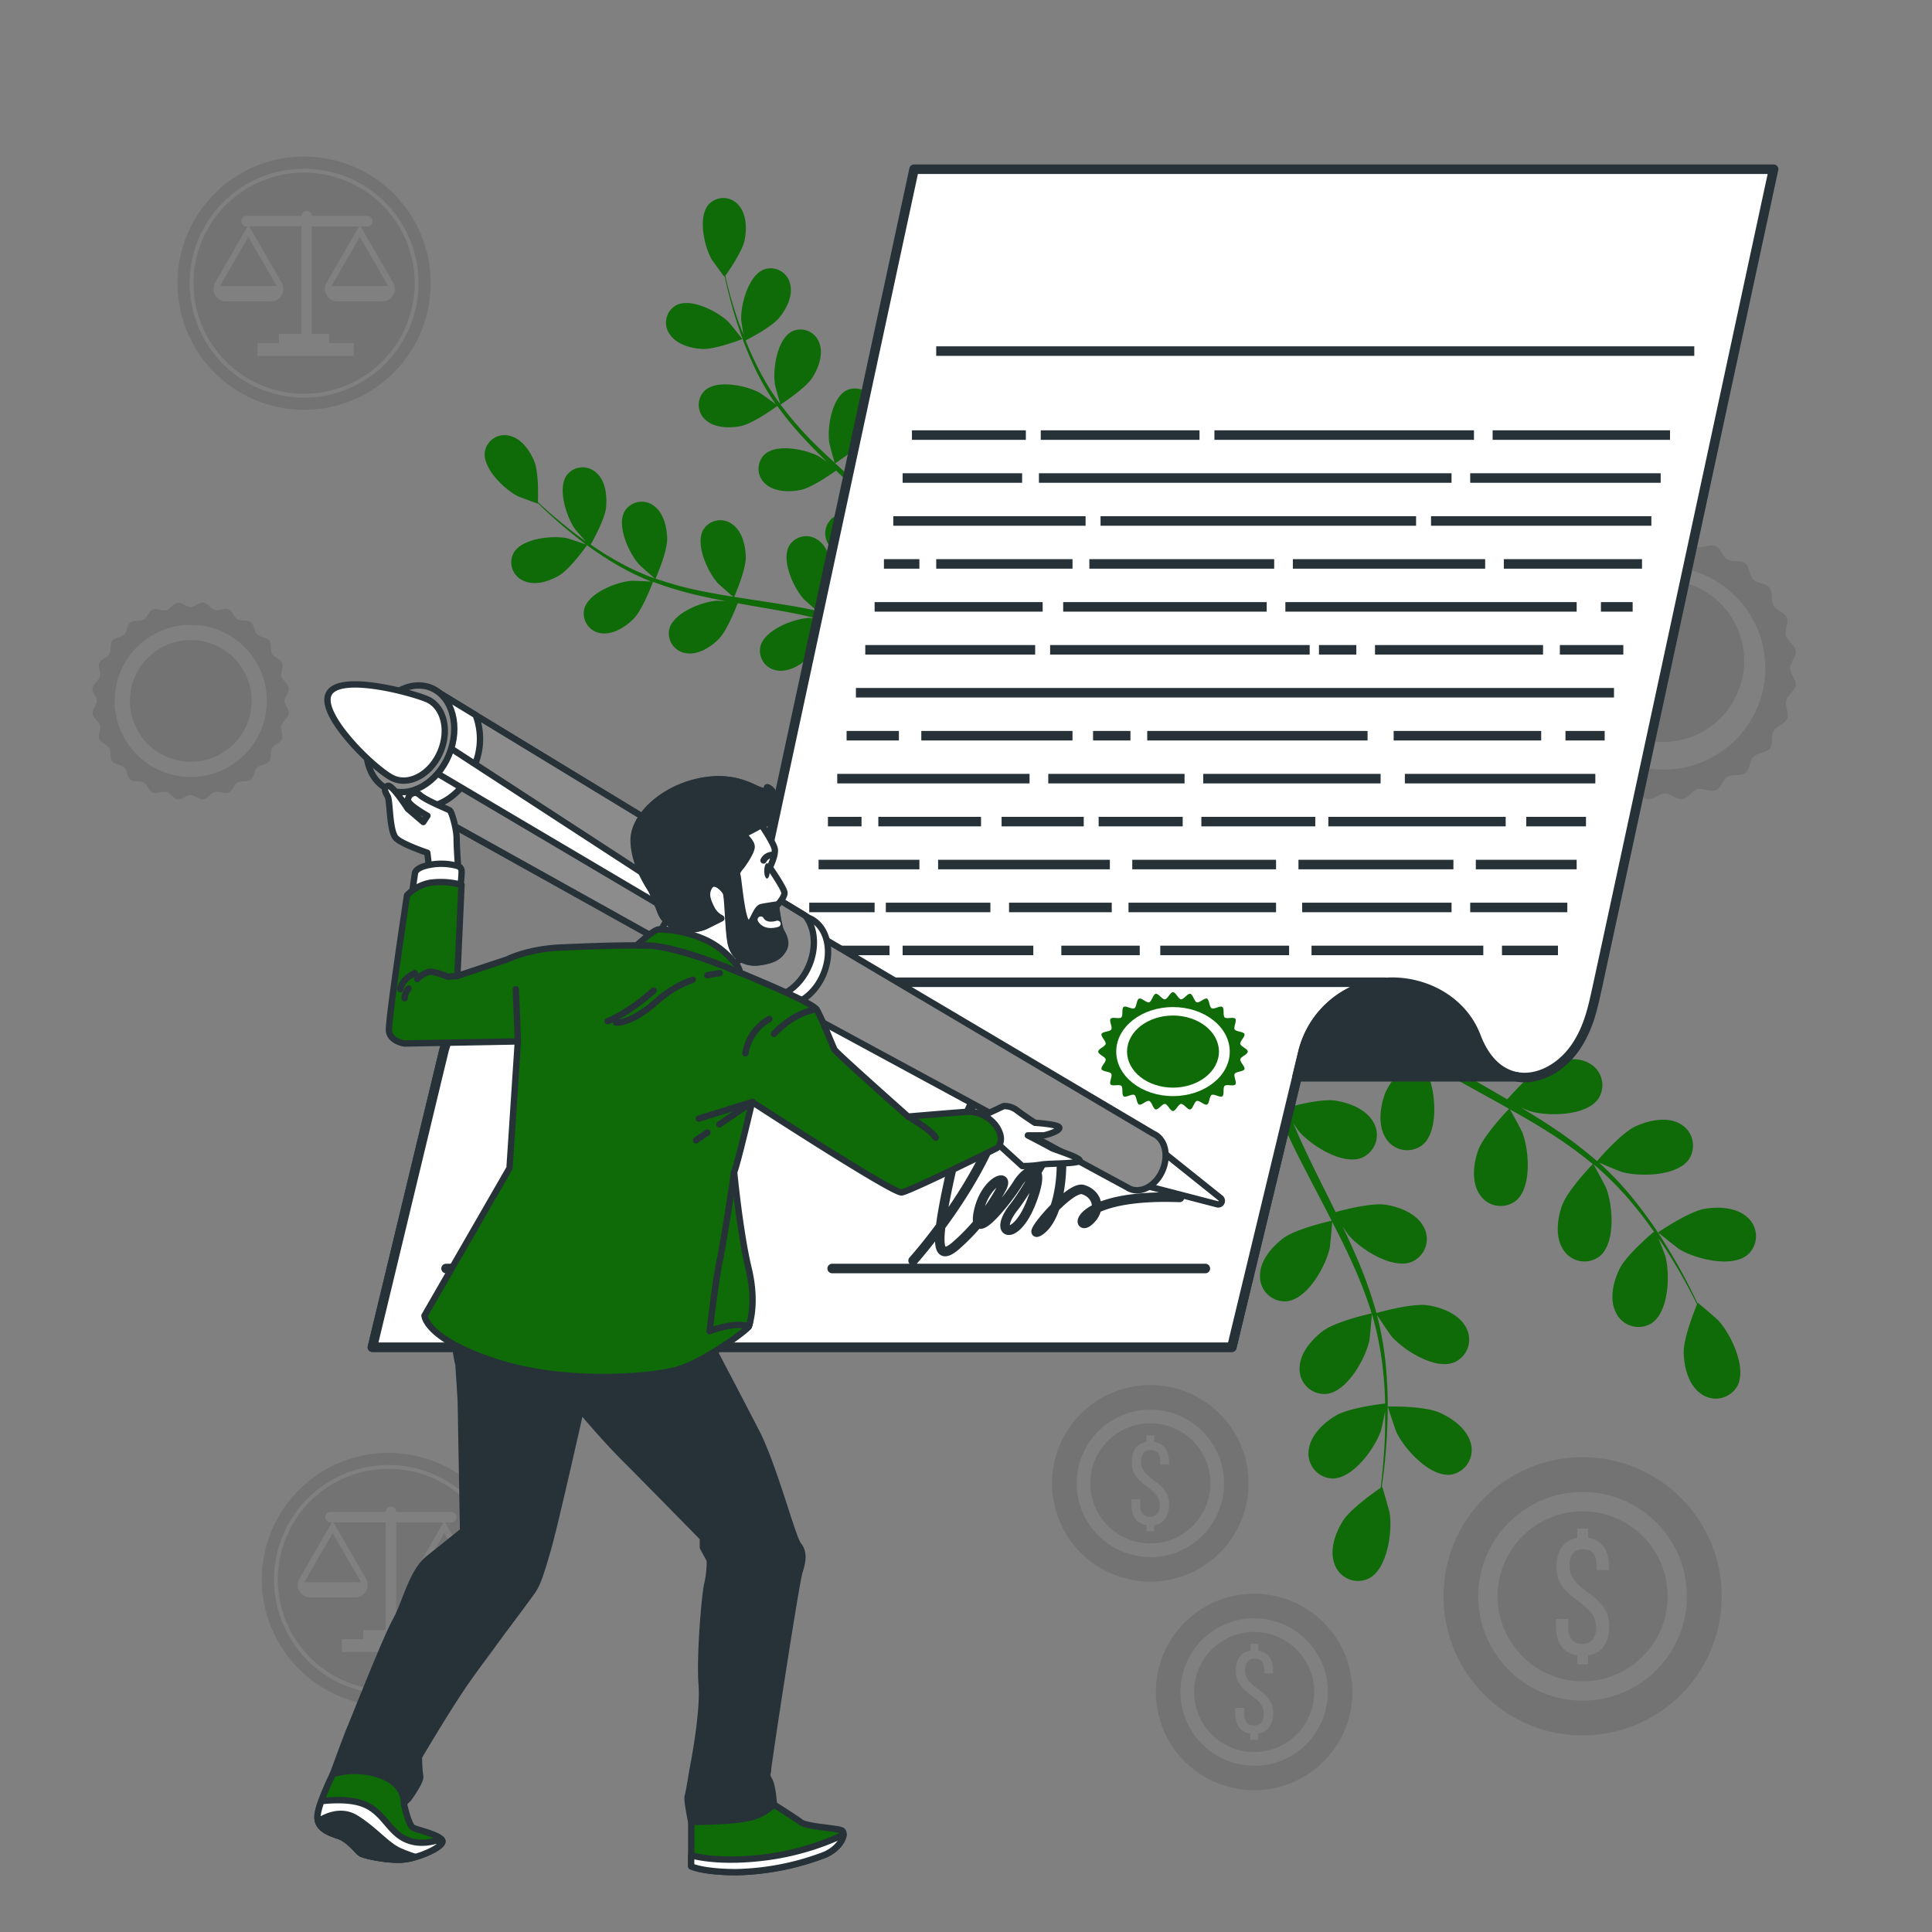 <svg width="152" height="152" fill="none" xmlns="http://www.w3.org/2000/svg"><rect width="100%" height="100%" fill="#808080" stroke="none"/><path d="M134.116 95.103c-1.277.216-3.67 1.86-3.673 1.86-.003 0 1.563 1.25 1.672 1.317 1.262.766 4.153 1.504 5.402.42a1.961 1.961 0 0 0 .459-2.259 1.957 1.957 0 0 0-.486-.654c-.851-.8-2.286-.87-3.374-.684Z" fill="#0F6A08"/><path d="M128.674 88.615c-1.128.523-2.885 2.569-3.025 2.736a34.782 34.782 0 0 0-3.693-2.778c-.751-.496-1.52-.97-2.299-1.438.387.16.733.304.785.304 1.419.404 4.402.355 5.323-1.019a1.964 1.964 0 0 0-.155-2.3 1.954 1.954 0 0 0-.642-.503c-1.03-.547-2.432-.234-3.435.231-1.003.466-2.547 2.186-2.949 2.645-.304-.176-.608-.355-.912-.529-1.444-.842-2.891-1.672-4.283-2.532a38.072 38.072 0 0 1-1.438-.93c.344.14.635.258.681.27 1.42.408 4.402.356 5.32-1.018a1.95 1.95 0 0 0 .227-1.58 1.96 1.96 0 0 0-1.023-1.223c-1.031-.547-2.432-.234-3.433.231-1 .465-2.398 2.019-2.875 2.563-.478-.338-.955-.672-1.399-1.022-.304-.243-.608-.456-.891-.72l-.86-.751c-.529-.499-1.076-1.01-1.581-1.52-.352-.344-.681-.678-1.015-1.016.486.305 1.447.888 1.535.928 1.341.608 4.296 1.018 5.414-.2a1.948 1.948 0 0 0 .463-1.528 1.959 1.959 0 0 0-.827-1.364c-.934-.7-2.369-.608-3.43-.304-1.164.337-3.14 2.016-3.383 2.228a96.026 96.026 0 0 1-1.572-1.632 99.924 99.924 0 0 1-2.809-3.125l-.912.608c.83.912 1.839 2.012 3.013 3.207a82.995 82.995 0 0 0 1.787 1.775c-.48.682-.918 1.392-1.31 2.128-1.216-.304-3.614-.015-3.921.025-.152-.77-.304-1.52-.41-2.229a135.415 135.415 0 0 1-.609-3.967l-.982.641c.165 1.043.365 2.217.608 3.503a98.4 98.4 0 0 0 .511 2.465c-.304.116-2.709 1.076-3.554 1.952-.766.79-1.52 2.015-1.343 3.167a1.955 1.955 0 0 0 2.383 1.672c1.599-.416 2.626-3.216 2.712-4.69 0-.088-.049-1.037-.092-1.636.08.347.152.687.238 1.043.164.708.35 1.41.544 2.164.106.362.215.727.325 1.095.11.368.255.745.38 1.121.304.867.669 1.727 1.049 2.588-.608.145-2.81.693-3.694 1.362-.884.668-1.824 1.763-1.809 2.93a1.954 1.954 0 0 0 2.104 2.013c1.645-.17 3.086-2.782 3.393-4.226.018-.091.121-1.152.164-1.736.234.517.462 1.03.714 1.544.73 1.484 1.52 2.964 2.283 4.442.24.453.471.912.703 1.362-.219.048-2.84.641-3.828 1.392-.878.669-1.824 1.763-1.809 2.931a1.95 1.95 0 0 0 2.104 2.012c1.645-.17 3.083-2.781 3.39-4.225a47.7 47.7 0 0 0 .185-2.028c.514 1 1.015 2 1.471 3.006a34.63 34.63 0 0 1 1.639 4.196c-.103.024-2.839.632-3.852 1.398-.878.669-1.824 1.763-1.824 2.931a1.953 1.953 0 0 0 2.104 2.012c1.645-.17 3.086-2.782 3.393-4.226.021-.112.179-1.757.185-2.058.024.082.061.168.085.25.403 1.441.678 2.915.821 4.405.088.823.125 1.614.146 2.383-.523.061-2.9.365-3.888.955-.988.589-1.994 1.553-2.128 2.714a1.953 1.953 0 0 0 .439 1.531c.176.211.394.382.641.502.246.121.515.189.789.199 1.654 0 3.375-2.432 3.837-3.828.024-.076.194-.881.304-1.468v1.04c0 1.249-.091 2.395-.176 3.407-.052.575-.11 1.095-.171 1.581-.48.329-2.398 1.669-2.991 2.63-.593.961-1.058 2.295-.632 3.383a1.96 1.96 0 0 0 1.093 1.162 1.96 1.96 0 0 0 1.594-.04c1.474-.754 1.876-3.709 1.639-5.168-.022-.128-.566-2.061-.59-2.043l-.031.019a44.708 44.708 0 0 0 .447-4.934 34.79 34.79 0 0 0-.076-4.059 25.608 25.608 0 0 0-.729-4.478v-.051a62.28 62.28 0 0 0 1.085 1.611c.961 1.122 3.478 2.736 5.004 2.085.25-.113.474-.277.656-.483a1.944 1.944 0 0 0 .481-1.52 1.947 1.947 0 0 0-.259-.772c-.556-1.025-1.9-1.539-2.991-1.703-1.216-.185-3.824.554-4.031.608a34.747 34.747 0 0 0-1.547-4.353 62.416 62.416 0 0 0-1.125-2.468c.234.346.447.656.48.696.961 1.121 3.478 2.736 5.001 2.085a1.96 1.96 0 0 0 1.14-2.002 1.95 1.95 0 0 0-.259-.773c-.556-1.028-1.9-1.539-2.991-1.706-1.091-.167-3.344.42-3.915.58-.155-.303-.304-.625-.459-.936-.745-1.498-1.493-2.988-2.18-4.474-.243-.523-.462-1.046-.684-1.572l.416.608c.961 1.122 3.478 2.736 5.004 2.088a1.958 1.958 0 0 0 .879-2.778c-.557-1.025-1.9-1.538-2.992-1.703-1.091-.164-3.113.362-3.812.554-.21-.544-.422-1.089-.608-1.624-.115-.367-.252-.714-.346-1.091-.095-.377-.201-.739-.304-1.103-.168-.709-.34-1.435-.487-2.128a76.98 76.98 0 0 1-.285-1.408c.234.526.717 1.541.766 1.62a7.62 7.62 0 0 0 2.878 2.536c.075.123.162.24.259.346a1.956 1.956 0 0 0 2.912.08c1.104-1.232.417-4.132-.328-5.409a36.226 36.226 0 0 0-.976-1.313c.258.246.505.49.772.738.529.502 1.07.985 1.648 1.52l.875.733c.289.252.624.48.937.724.738.55 1.52 1.073 2.304 1.58-.438.463-1.964 2.129-2.332 3.174-.367 1.046-.538 2.469.107 3.442a1.953 1.953 0 0 0 1.317.897 1.96 1.96 0 0 0 1.549-.378c1.28-1.052 1.04-4.025.496-5.396-.033-.088-.532-1.027-.818-1.54.478.303.955.607 1.447.893 1.426.839 2.894 1.638 4.357 2.447.446.246.89.499 1.334.748-.155.161-2.012 2.104-2.432 3.274-.365 1.04-.541 2.469.107 3.441a1.95 1.95 0 0 0 1.316.898 1.958 1.958 0 0 0 1.547-.378c1.28-1.052 1.04-4.025.499-5.396a45.952 45.952 0 0 0-.964-1.793c.979.55 1.949 1.106 2.885 1.696a34.8 34.8 0 0 1 3.633 2.605c-.073.076-2.022 2.092-2.432 3.292-.365 1.04-.541 2.469.106 3.442a1.967 1.967 0 0 0 1.318.897 1.958 1.958 0 0 0 1.549-.38c1.277-1.05 1.037-4.022.496-5.397a50.733 50.733 0 0 0-.979-1.824l.206.162c1.131.98 2.172 2.06 3.11 3.225.526.639.994 1.277 1.435 1.906-.401.338-2.216 1.906-2.715 2.943-.498 1.037-.808 2.395-.27 3.432a1.96 1.96 0 0 0 2.022 1.103c.273-.036.535-.129.769-.273 1.386-.912 1.474-3.882 1.085-5.308a37.457 37.457 0 0 0-.55-1.395c.194.289.401.58.583.86a44.645 44.645 0 0 1 2.463 4.353c-.222.538-1.083 2.715-1.046 3.846.036 1.131.386 2.496 1.338 3.171a1.952 1.952 0 0 0 2.304.045c.225-.157.415-.36.556-.596.815-1.437-.48-4.125-1.483-5.21-.085-.094-1.608-1.408-1.618-1.38l-.015.033c-.2-.425-.422-.878-.672-1.371a42.573 42.573 0 0 0-1.675-2.985 34.36 34.36 0 0 0-2.301-3.344 25.485 25.485 0 0 0-3.076-3.344l-.043-.034c.441.201 1.693.718 1.794.745 1.419.408 4.402.356 5.323-1.018a1.964 1.964 0 0 0-.155-2.3 1.954 1.954 0 0 0-.642-.503c-1.021-.538-2.426-.216-3.426.24Z" fill="#0F6A08"/><path d="M109.197 110.656c-.031 0 .608 1.903.669 2.018.629 1.335 2.632 3.545 4.271 3.344a1.95 1.95 0 0 0 1.623-1.622c.044-.27.03-.546-.039-.81-.268-1.137-1.426-1.988-2.432-2.432-1.189-.562-4.092-.498-4.092-.498ZM43.958 45.296c.912-.517 2.247-2.432 2.247-2.432s-1.52-.508-1.623-.526c-1.162-.225-3.542.021-4.184 1.183a1.573 1.573 0 0 0 .83 2.185c.864.386 1.964.037 2.73-.41Z" fill="#0F6A08"/><path d="M49.856 48.673c.702-.708 1.456-2.736 1.52-2.897 1.159.433 2.345.789 3.55 1.064.703.164 1.417.304 2.129.444-.335 0-.636-.025-.678-.022-1.183.092-3.411.958-3.724 2.247a1.574 1.574 0 0 0 1.38 1.888c.927.128 1.897-.499 2.52-1.128.623-.63 1.31-2.353 1.484-2.809l.824.149c1.322.228 2.641.453 3.93.711.453.091.897.198 1.34.304-.303 0-.55-.018-.589 0-1.18.088-3.41.955-3.72 2.247a1.571 1.571 0 0 0 1.376 1.888c.93.124 1.897-.502 2.523-1.128.627-.626 1.244-2.189 1.45-2.736.453.121.912.24 1.338.38.304.1.58.176.87.304l.857.328c.535.228 1.091.46 1.608.696.362.161.702.304 1.046.48a41.098 41.098 0 0 0-1.41-.27c-1.183-.091-3.518.429-4.023 1.657a1.567 1.567 0 0 0 1.08 2.073c.911.268 1.948-.203 2.662-.73.782-.58 1.803-2.392 1.928-2.62a77.05 77.05 0 0 1 1.635.794 90.724 90.724 0 0 1 2.983 1.568l.52-.699a80.166 80.166 0 0 0-4.998-2.417c.17-.646.303-1.302.395-1.964.994-.11 2.736-.994 2.946-1.11.325.536.638 1.062.912 1.563a72.218 72.218 0 0 1 1.55 2.822l.56-.758a78.34 78.34 0 0 0-2.505-4.176c.191-.17 1.738-1.566 2.127-2.457.356-.812.587-1.942.131-2.76a1.569 1.569 0 0 0-2.258-.608c-1.089.76-1.086 3.152-.736 4.286.018.067.322.766.52 1.216-.155-.24-.304-.474-.469-.717-.303-.49-.653-.967-1.009-1.48l-.55-.733c-.176-.25-.398-.49-.608-.739a29.65 29.65 0 0 0-1.52-1.657c.426-.28 1.924-1.3 2.402-2.052.477-.75.875-1.824.547-2.705a1.573 1.573 0 0 0-2.143-.934c-1.19.587-1.548 2.952-1.378 4.126 0 .073.228.912.36 1.352-.32-.322-.636-.647-.968-.963-.96-.912-1.96-1.824-2.954-2.709l-.912-.83c.152-.097 1.957-1.274 2.495-2.113.475-.744.873-1.824.548-2.708a1.572 1.572 0 0 0-2.128-.93c-1.192.586-1.55 2.951-1.377 4.125 0 .088.328 1.277.422 1.575a46.839 46.839 0 0 1-1.943-1.855 27.759 27.759 0 0 1-2.316-2.718c.07-.045 1.96-1.264 2.511-2.128.474-.744.873-1.824.547-2.705a1.57 1.57 0 0 0-2.128-.934c-1.191.587-1.547 2.952-1.377 4.126 0 .09.353 1.37.432 1.599-.043-.055-.091-.107-.134-.164a20.176 20.176 0 0 1-1.824-3.089 22.252 22.252 0 0 1-.772-1.751c.374-.192 2.08-1.082 2.66-1.803.58-.72 1.07-1.72.842-2.63a1.57 1.57 0 0 0-2.028-1.16c-1.25.45-1.863 2.763-1.824 3.951 0 .064.098.715.174 1.189-.1-.262-.207-.526-.304-.778a30.595 30.595 0 0 1-.815-2.615 26.841 26.841 0 0 1-.304-1.237c.27-.38 1.343-1.921 1.52-2.812.176-.89.155-2.021-.465-2.736a1.572 1.572 0 0 0-2.335-.097c-.912.976-.38 3.31.2 4.344.052.088 1 1.392 1.013 1.374l.018-.024c.08.37.167.763.274 1.194.2.794.438 1.685.76 2.64.335 1.034.73 2.05 1.182 3.04a20.698 20.698 0 0 0 1.794 3.17l.027.033a35.142 35.142 0 0 0-1.264-.912c-1.037-.574-3.375-1.082-4.344-.18a1.571 1.571 0 0 0 .106 2.336c.705.608 1.86.629 2.736.45.976-.201 2.736-1.478 2.864-1.581a27.58 27.58 0 0 0 2.377 2.848c.492.526 1.01 1.037 1.52 1.545-.274-.195-.52-.368-.556-.39-1.037-.577-3.375-1.085-4.345-.179a1.571 1.571 0 0 0 .107 2.335c.705.608 1.86.63 2.736.45.875-.18 2.39-1.24 2.788-1.52l.608.577c.975.912 1.951 1.824 2.881 2.764.332.325.642.66.955.99a14.68 14.68 0 0 0-.483-.337c-1.034-.577-3.375-1.082-4.345-.18a1.57 1.57 0 0 0 .11 2.336c.702.608 1.857.629 2.736.45.878-.18 2.243-1.137 2.715-1.475.304.35.608.7.912 1.055.188.243.389.468.565.727l.532.744c.322.487.657.985.958 1.469.212.334.41.656.608.979-.323-.329-.97-.958-1.028-1.007a6.134 6.134 0 0 0-2.873-1.106 1.73 1.73 0 0 0-.304-.192 1.572 1.572 0 0 0-2.213.751c-.49 1.234.836 3.226 1.751 3.98.055.045.693.462 1.1.717-.26-.112-.516-.228-.787-.34-.535-.232-1.079-.444-1.66-.675l-.863-.304c-.286-.11-.608-.189-.912-.286a32.872 32.872 0 0 0-2.173-.547c.2-.471.884-2.15.869-3.04-.015-.891-.28-2.01-1.037-2.56a1.573 1.573 0 0 0-2.3.404c-.67 1.146.337 3.317 1.127 4.199.049.057.687.626 1.043.933-.444-.094-.885-.192-1.338-.27-1.304-.235-2.633-.43-3.952-.633l-1.216-.192c.073-.164.93-2.143.912-3.137-.015-.884-.28-2.01-1.037-2.56a1.572 1.572 0 0 0-2.3.405c-.67 1.146.337 3.316 1.124 4.201.06.064.979.885 1.216 1.082a71.486 71.486 0 0 1-2.645-.477 27.848 27.848 0 0 1-3.456-.952c.033-.076.939-2.128.912-3.155-.016-.885-.28-2.01-1.037-2.56a1.572 1.572 0 0 0-2.301.405c-.67 1.146.337 3.316 1.128 4.2.06.068 1.051.95 1.24 1.095-.064-.021-.134-.04-.2-.064a20.22 20.22 0 0 1-3.238-1.562c-.572-.331-1.1-.684-1.609-1.034.207-.367 1.14-2.052 1.216-2.97.076-.918-.057-2.028-.747-2.66a1.576 1.576 0 0 0-2.335.15c-.79 1.066-.027 3.343.66 4.298.036.055.477.544.802.912-.228-.161-.465-.326-.678-.487a42.821 42.821 0 0 1-2.128-1.73 38.796 38.796 0 0 1-.942-.86c.018-.465.06-2.344-.28-3.186-.34-.842-.985-1.772-1.89-2.012a1.571 1.571 0 0 0-2.001 1.216c-.213 1.31 1.52 2.973 2.566 3.511.09.046 1.599.608 1.602.587v-.028a36.371 36.371 0 0 0 2.98 2.627 27.425 27.425 0 0 0 2.659 1.876c1.03.646 2.116 1.2 3.244 1.653l.04.016c-.387-.03-1.475-.07-1.557-.064-1.183.091-3.414.957-3.724 2.246a1.571 1.571 0 0 0 1.377 1.888c.93.1 1.912-.526 2.52-1.155Z" fill="#0F6A08"/><path d="M58.398 26.678c.022 0-.99-1.261-1.064-1.331-.845-.83-2.967-1.94-4.134-1.332a1.568 1.568 0 0 0-.51 2.28c.513.782 1.623 1.101 2.507 1.156 1.043.076 3.198-.77 3.201-.773Z" fill="#0F6A08"/><g opacity=".1" fill="#000"><path d="M22.724 56.159c.043-.326-.334-.681-.334-1.016 0-.334.377-.693.334-1.015-.043-.322-.499-.58-.584-.912-.085-.331.186-.763.058-1.067-.128-.304-.63-.429-.796-.712-.168-.282-.019-.784-.22-1.045-.2-.262-.72-.25-.954-.484-.234-.234-.219-.75-.483-.954-.265-.204-.757-.055-1.046-.22-.289-.163-.404-.668-.711-.796-.307-.127-.745.143-1.067.058-.323-.085-.566-.54-.897-.584-.332-.042-.678.335-1.016.335-.337 0-.69-.362-1.024-.322-.334.04-.578.498-.894.583-.316.085-.766-.185-1.07-.057-.304.127-.425.629-.711.796-.286.167-.784.018-1.046.219-.261.2-.25.72-.483.954-.234.235-.751.22-.952.484-.2.264-.055.757-.222 1.046-.167.288-.669.404-.796.711-.128.307.146.745.058 1.067-.089.322-.539.566-.584.912-.046.347.334.681.334 1.015 0 .335-.374.69-.334 1.016.04.325.498.577.584.912.085.334-.183.763-.058 1.067.124.304.632.425.796.711.164.286.018.785.222 1.046.204.261.718.25.952.483.234.234.222.751.483.955.261.203.76.055 1.046.219.286.164.407.669.714.796.307.128.745-.143 1.067-.058.322.086.563.538.894.584.331.046.68-.334 1.015-.334.335 0 .694.377 1.016.334.322-.042.58-.498.896-.584.317-.085.763.183 1.067.058.304-.124.43-.632.712-.796.283-.164.784-.019 1.046-.222.261-.204.249-.718.483-.952.234-.234.754-.222.955-.483.2-.261.054-.757.221-1.046.168-.289.67-.404.794-.711.125-.307-.143-.748-.058-1.067.085-.32.55-.593.593-.924Zm-7.716 4.97a5.985 5.985 0 1 1 0-11.97 5.985 5.985 0 0 1 0 11.97Z"/><path d="M18.395 58.53a4.788 4.788 0 1 0-6.772-6.772 4.788 4.788 0 0 0 6.772 6.771Z"/></g><g opacity=".1" fill="#000"><path d="M141.284 53.914c.055-.431-.447-.912-.447-1.356 0-.444.502-.912.447-1.355-.055-.444-.666-.773-.778-1.195-.113-.423.246-1.022.076-1.426-.17-.404-.842-.572-1.061-.952-.219-.38-.028-1.045-.304-1.395-.277-.35-.961-.331-1.274-.644-.313-.313-.304-1.004-.644-1.274-.341-.27-1.013-.073-1.396-.304-.383-.231-.541-.89-.951-1.061-.411-.17-.994.192-1.426.076-.432-.116-.751-.72-1.195-.778-.444-.058-.912.447-1.356.447-.443 0-.912-.502-1.355-.447-.444.054-.773.666-1.195.778-.423.112-1.019-.243-1.426-.076-.407.167-.568.842-.951 1.064-.384.222-1.046.024-1.396.304-.349.28-.316.958-.62 1.28-.304.322-1.003.304-1.271.644-.267.34-.073 1.013-.304 1.396-.231.383-.893.54-1.064.951-.17.41.195.994.079 1.426-.115.432-.72.75-.778 1.195-.058.444.444.912.444 1.355 0 .444-.502.913-.444 1.356.058.444.666.773.778 1.195.113.423-.246 1.018-.079 1.426.167.407.842.568 1.064.951.222.383.028 1.046.304 1.396.277.35.961.331 1.271.644.31.313.304 1.003.644 1.27.341.268 1.013.074 1.399.305.386.23.541.894.951 1.064.411.17.994-.192 1.423-.08.429.113.754.721 1.195.78.441.057.912-.445 1.356-.445.444 0 .912.502 1.356.444.443-.058.772-.666 1.194-.778.423-.113 1.022.246 1.426.079.404-.167.572-.842.952-1.064.38-.222 1.045-.024 1.395-.304.349-.28.331-.96.644-1.27.313-.31 1.004-.305 1.274-.645.271-.34.073-1.013.304-1.396.231-.383.891-.544 1.061-.951.17-.408-.191-.997-.076-1.426.116-.429.696-.763.754-1.204Zm-10.3 6.633a7.989 7.989 0 1 1 0-15.977 7.989 7.989 0 0 1 0 15.977Z"/><path d="M134.667 57.102a6.39 6.39 0 1 0-7.67-10.224 6.39 6.39 0 0 0 7.67 10.224Z"/></g><g opacity=".1" fill="#000"><path d="M124.512 118.903a6.693 6.693 0 0 0-6.179 4.129 6.69 6.69 0 0 0 8.739 8.738 6.685 6.685 0 0 0 4.128-6.179 6.686 6.686 0 0 0-6.688-6.688Zm.432 11.327v.706h-.851v-.706c-1.155-.158-1.675-1.036-1.675-2.298v-.556h.969v.638c0 .836.347 1.317 1.092 1.317.745 0 1.091-.481 1.091-1.317 0-2.073-3.113-2.1-3.113-4.721 0-1.277.52-2.113 1.636-2.286v-.745h.851v.73c1.131.161 1.648 1.036 1.648 2.286v.252h-.97v-.319c0-.824-.331-1.328-1.076-1.328-.745 0-1.064.504-1.064 1.328 0 2.088 3.125 2.101 3.125 4.721 0 1.25-.532 2.14-1.663 2.298Z"/><path d="M124.512 114.647a10.942 10.942 0 0 0-10.733 13.08 10.942 10.942 0 0 0 14.921 7.975 10.947 10.947 0 0 0 6.756-10.111 10.944 10.944 0 0 0-10.944-10.944Zm0 19.152a8.208 8.208 0 1 1 0-16.416 8.208 8.208 0 0 1 0 16.416Z"/></g><g opacity=".1" fill="#000"><path d="M98.67 128.392a4.725 4.725 0 1 0 0 9.45 4.725 4.725 0 0 0 0-9.45Zm.303 8.001v.498h-.608v-.498c-.817-.113-1.182-.733-1.182-1.627v-.398h.705v.45c0 .59.243.93.77.93.525 0 .771-.34.771-.93 0-1.465-2.198-1.483-2.198-3.344 0-.912.365-1.492 1.156-1.614v-.526h.608v.526c.796.112 1.164.733 1.164 1.614v.18h-.687v-.225c0-.584-.234-.94-.76-.94s-.751.356-.751.94c0 1.474 2.207 1.483 2.207 3.344-.018.878-.395 1.507-1.192 1.62h-.003Z"/><path d="M98.67 125.385a7.727 7.727 0 0 0-7.143 4.772 7.732 7.732 0 0 0 10.101 10.101 7.727 7.727 0 0 0 4.772-7.143 7.734 7.734 0 0 0-7.73-7.73Zm0 13.528a5.797 5.797 0 1 1 5.797-5.798 5.808 5.808 0 0 1-1.693 4.11 5.79 5.79 0 0 1-4.105 1.703v-.015Z"/></g><g opacity=".1" fill="#000"><path d="M90.504 111.979a4.725 4.725 0 1 0 0 9.45 4.725 4.725 0 0 0 0-9.45Zm.304 8.001v.495H90.2v-.495c-.815-.113-1.183-.733-1.183-1.627v-.401h.687v.45c0 .59.244.93.77.93.525 0 .769-.34.769-.93 0-1.465-2.198-1.483-2.198-3.344 0-.912.367-1.493 1.155-1.614v-.526h.608v.526c.8.112 1.164.732 1.164 1.614v.179h-.684v-.225c0-.583-.237-.939-.763-.939s-.75.356-.75.939c0 1.475 2.206 1.484 2.206 3.344 0 .882-.374 1.511-1.173 1.624Z"/><path d="M90.504 108.972a7.728 7.728 0 0 0-7.586 9.237 7.731 7.731 0 1 0 7.586-9.237Zm0 13.528a5.797 5.797 0 1 1 5.797-5.798 5.8 5.8 0 0 1-5.797 5.81v-.012Z"/></g><path opacity=".1" d="M26.077 22.506h4.472l-2.238-3.87-2.234 3.87ZM17.3 22.506h4.472l-2.234-3.87-2.237 3.87Z" fill="#000"/><path opacity=".1" d="M23.925 13.58a8.7 8.7 0 1 0 8.7 8.7 8.71 8.71 0 0 0-8.7-8.7Zm6.153 10.132h-3.53a.982.982 0 0 1-.85-1.471l2.553-4.426h-3.724v8.451h1.38v.72h1.924V28H20.26v-1.012h1.68v-.721h1.773V17.8h-4.113l2.553 4.426a.982.982 0 0 1-.85 1.486h-3.53a.98.98 0 0 1-.851-1.471l2.553-4.426h-.103a.413.413 0 0 1 0-.824h4.341a.413.413 0 0 1 .824 0h4.32a.415.415 0 0 1 .414.578.414.414 0 0 1-.414.246h-.484l2.557 4.426a.98.98 0 0 1-.851 1.471Z" fill="#000"/><path opacity=".1" d="M23.925 12.318a9.961 9.961 0 1 0 0 19.923 9.961 9.961 0 0 0 0-19.923Zm0 18.967a9.005 9.005 0 1 1 9.004-9.005 9.017 9.017 0 0 1-9.004 9.005ZM32.713 124.485h4.472l-2.234-3.873-2.238 3.873ZM23.94 124.485h4.472l-2.238-3.873-2.234 3.873Z" fill="#000"/><path opacity=".1" d="M30.561 115.56a8.701 8.701 0 1 0-.001 17.402 8.701 8.701 0 0 0 .001-17.402Zm6.156 10.114h-3.532a.983.983 0 0 1-.85-.49.981.981 0 0 1 .002-.982l2.553-4.423h-3.724v8.463h1.38v.721h1.925v1.012h-7.576v-1.012h1.681v-.721h1.763v-8.466h-4.104l2.554 4.423a.979.979 0 0 1-.848 1.472h-3.533a.984.984 0 0 1-.85-.49.982.982 0 0 1 .002-.982l2.554-4.423h-.104a.416.416 0 0 1-.413-.413.415.415 0 0 1 .413-.414h4.33a.413.413 0 0 1 .826 0h4.33a.416.416 0 0 1 .412.414.415.415 0 0 1-.413.413h-.483l2.553 4.423a.983.983 0 0 1-.848 1.475Z" fill="#000"/><path opacity=".1" d="M30.561 114.305a9.96 9.96 0 0 0-9.204 6.149 9.964 9.964 0 0 0 13.016 13.017 9.96 9.96 0 0 0 6.15-9.204 9.961 9.961 0 0 0-9.962-9.962Zm0 18.966a9.007 9.007 0 0 1-8.319-5.558 9.007 9.007 0 0 1 6.562-12.278 9.005 9.005 0 0 1 10.762 8.832 9.012 9.012 0 0 1-9.005 8.995v.009Z" fill="#000"/><path d="M119.314 84.716c1.797.334 3.757-.818 4.864-2.67.842-1.388 1.137-2.76 1.48-4.331.386-1.715 13.738-63.788 13.878-64.403H71.914L58.15 77.278l-.56 2.581a4.905 4.905 0 0 1-.607 1.52l-.408.678a4.56 4.56 0 0 1-8.065-.495 7.22 7.22 0 0 0-6.478-4.275h-.252a7.232 7.232 0 0 0-6.895 5.536l-5.585 23.171h67.613l5.132-21.28" fill="#fff"/><path d="M119.314 84.716c1.797.334 3.757-.818 4.864-2.67.842-1.388 1.137-2.76 1.48-4.331.386-1.715 13.738-63.788 13.878-64.403H71.914L58.15 77.278l-.56 2.581a4.905 4.905 0 0 1-.607 1.52l-.408.678a4.56 4.56 0 0 1-8.065-.495 7.22 7.22 0 0 0-6.478-4.275h-.252a7.232 7.232 0 0 0-6.895 5.536l-5.585 23.171h67.613l5.132-21.28" stroke="#263238" stroke-width=".75" stroke-linecap="round" stroke-linejoin="round"/><path d="M73.656 27.622h59.642M117.432 34.23h13.957M95.544 34.23h20.42M81.882 34.23h12.489M71.747 34.23h8.962M115.669 37.608h14.984M81.737 37.608H114.2M71.014 37.608h9.4M112.586 40.988h17.334M86.585 40.988h24.825M70.279 40.988h15.13M118.314 44.366h10.871M101.715 44.366h15.13M85.704 44.366h14.543M73.656 44.366h10.725M69.543 44.366h2.79M125.953 47.746h2.496M101.126 47.746h22.918M83.646 47.746h16.011M68.81 47.746h13.221M122.722 51.124h4.994M108.178 51.124h13.221M103.77 51.124h2.94M82.618 51.124h20.42M68.075 51.124h13.367M67.339 54.501h59.642M123.163 57.882h3.085M109.647 57.882h11.606M90.258 57.882h17.334M85.996 57.882h2.94M72.483 57.882H84.38M66.606 57.882h4.114M110.528 61.26h14.984M94.662 61.26h13.957M82.472 61.26h10.722M65.87 61.26H81M120.077 64.64h4.7M104.506 64.64h13.954M94.517 64.64h8.962M86.436 64.64h6.612M78.8 64.64h6.463M69.102 64.64h8.08M65.138 64.64h2.642M116.11 68.018h7.934M102.156 68.018h12.191M89.081 68.018h11.312M73.805 68.018h13.513M64.402 68.018h7.932M115.669 71.394h7.639M102.448 71.394h11.753M88.786 71.394h11.607M79.386 71.394h8.08M69.692 71.394h8.226M63.667 71.394h5.143M118.168 74.775h4.405M103.184 74.775h13.515M91.285 74.775h10.135M83.5 74.775h6.168M71.014 74.775h10.282M62.934 74.775h7.05" stroke="#263238" stroke-width=".75" stroke-miterlimit="10"/><path d="M108.926 77.277v.022a7.22 7.22 0 0 0-6.423 5.514l-5.59 23.18H29.298l5.588-23.18a7.232 7.232 0 0 1 6.895-5.536h67.144Z" fill="#fff" stroke="#263238" stroke-width=".75" stroke-linecap="round" stroke-linejoin="round"/><path d="M119.314 84.716h-17.27l.459-1.903a7.24 7.24 0 0 1 7.016-5.539c2.736 0 5.548 1.5 6.609 4.278.748 1.963 1.924 2.927 3.186 3.164Z" fill="#263238" stroke="#263238" stroke-width=".75" stroke-linecap="round" stroke-linejoin="round"/><path d="M98.168 82.734c0 .225-.55.392-.59.608-.04.216.407.575.328.778-.079.204-.653.168-.766.36-.112.19.192.67.049.841-.143.17-.672-.042-.84.107-.166.148 0 .696-.182.823-.182.128-.644-.212-.839-.109-.194.103-.164.678-.37.76-.207.082-.584-.347-.797-.286-.213.061-.304.63-.517.669-.213.04-.505-.456-.727-.435-.221.022-.41.56-.632.56-.222 0-.42-.541-.635-.56-.216-.018-.51.475-.724.435-.212-.04-.304-.608-.52-.669-.215-.06-.592.368-.793.286-.2-.082-.182-.657-.37-.76-.19-.103-.663.234-.84.11-.176-.125-.024-.682-.185-.824-.161-.143-.7.057-.84-.107s.162-.656.052-.845c-.11-.188-.687-.152-.766-.356-.079-.203.368-.562.326-.778-.043-.216-.587-.38-.587-.608 0-.228.547-.389.587-.608.04-.219-.405-.571-.326-.778.08-.207.65-.164.766-.356.116-.191-.194-.672-.051-.842.142-.17.675.043.839-.106.164-.15 0-.696.185-.824.186-.128.642.213.84.106.197-.106.163-.675.37-.76.207-.085.58.35.793.29.213-.062.304-.63.52-.67.216-.04.502.456.724.435.222-.021.41-.562.635-.562.225 0 .417.54.633.562.215.021.513-.477.726-.435.213.043.304.608.517.67.213.06.608-.369.796-.29.189.08.18.66.371.76.192.1.66-.23.84-.106.179.124.024.678.182.824.158.146.702-.061.839.106.137.167-.161.657-.049.842.113.186.687.155.766.359.08.204-.37.56-.328.775.042.216.59.386.59.608Z" fill="#0F6A08"/><path d="M92.285 86.236c2.467 0 4.466-1.568 4.466-3.502 0-1.935-2-3.503-4.466-3.503S87.82 80.8 87.82 82.734c0 1.934 1.999 3.502 4.465 3.502Z" fill="#fff"/><path d="M92.285 85.57c1.996 0 3.615-1.27 3.615-2.836 0-1.567-1.619-2.837-3.615-2.837-1.996 0-3.614 1.27-3.614 2.837 0 1.566 1.618 2.836 3.614 2.836Z" fill="#0F6A08"/><path d="M94.83 99.8H65.47M56.13 99.8H35.094M71.838 99.18s5.542-6.137 7.123-12.16c1.58-6.021-2.307-2.757-3.86 3.922-1.554 6.68-1.554 8.39 0 7.147a16.11 16.11 0 0 0 3.73-4.66c.607-1.243-1.4-.465-1.867 2.019-.468 2.483 2.331-1.086 3.106-2.33.776-1.242 2.332-1.863 1.089 1.4-1.244 3.261-3.107 2.638-1.399.465 1.709-2.174 3.575-6.689 3.73-4.196.156 2.493-.468 5.278-1.714 6.062-1.246.784 2.329-3.572 3.417-3.262 1.088.31 1.553 1.553.465 2.487-1.088.933-1.088-2.177 7.147-1.867" stroke="#263238" stroke-width=".75" stroke-linecap="round" stroke-linejoin="round"/><path d="m91.461 90.607 4.56 3.648a.282.282 0 0 1-.249.493l-5.776-1.499 1.465-2.642Z" fill="#fff" stroke="#263238" stroke-width=".5" stroke-linecap="round" stroke-linejoin="round"/><path d="M90.723 89.188 64.08 73.413l-2.976 5.065 27.585 14.941c.068.048.142.088.219.119.912.383 2.064-.28 2.566-1.484.501-1.204.164-2.486-.751-2.866Z" fill="#8C8C8C" stroke="#263238" stroke-width=".5" stroke-linecap="round" stroke-linejoin="round"/><path d="M64.782 76.645c-.778 1.864-2.56 2.894-3.979 2.302a2.294 2.294 0 0 1-.389-.213L33.106 63.515l-2.226-1.243-.273-.149.07-.167 3.13-7.497.135-.304.361.22 3.12 1.9L63.62 72.21c1.435.58 1.94 2.575 1.161 4.435Z" fill="#fff" stroke="#263238" stroke-width=".5" stroke-linecap="round" stroke-linejoin="round"/><path d="M63.36 72.049 37.422 56.27l-3.119-1.9-.361-.219-.134.304-3.131 7.497-.07.167.273.15 2.226 1.242 26.682 14.87c1.422.422 3.113-.609 3.873-2.433.608-1.468.447-2.988-.301-3.9Z" fill="#8C8C8C" stroke="#263238" stroke-width=".5" stroke-linecap="round" stroke-linejoin="round"/><path d="M33.106 63.515c1.62.067 3.344-1.192 4.189-3.198a5.323 5.323 0 0 0 .127-4.059l-3.119-1.9a3.488 3.488 0 0 0-.495.1c-1.286.363-2.514 1.484-3.177 3.074-.663 1.59-.608 3.256.046 4.423.06.106.128.208.203.304" fill="#fff"/><path d="M33.106 63.515c1.62.067 3.344-1.192 4.189-3.198a5.323 5.323 0 0 0 .127-4.059l-3.119-1.9a3.488 3.488 0 0 0-.495.1c-1.286.363-2.514 1.484-3.177 3.074-.663 1.59-.608 3.256.046 4.423.06.106.128.208.203.304" stroke="#263238" stroke-width=".5" stroke-linecap="round" stroke-linejoin="round"/><path d="m35.538 58.922 20.258 13.184a.608.608 0 0 1 .204.779.607.607 0 0 1-.836.237L34.324 60.8l1.214-1.88Z" fill="#fff" stroke="#263238" stroke-width=".5" stroke-linecap="round" stroke-linejoin="round"/><path d="M35.316 59.402c-.912 2.204-3.04 3.423-4.71 2.72-1.668-.702-2.291-3.058-1.373-5.274.918-2.216 3.04-3.423 4.709-2.72 1.669.702 2.295 3.07 1.374 5.274Z" fill="#8C8C8C" stroke="#263238" stroke-width=".5" stroke-linecap="round" stroke-linejoin="round"/><path d="M34.656 59.128c-.72 1.727-2.374 2.685-3.69 2.128-1.317-.556-5.843-4.885-5.126-6.612.717-1.726 6.42-.194 7.737.356 1.316.55 1.806 2.399 1.079 4.128ZM77.316 87.79l1.645-.767c.374-.017.743.1 1.04.328.492.383 1.422.985 1.422.985s1.86.11 1.916.383c.054.274-1.095.608-1.259.608h-1.216s1.696.879 1.86.988c.165.11 2.52.821 2.192 1.04-.328.219-2.52.164-3.012.274a9.416 9.416 0 0 1-1.478.11l-1.86-1.697-1.317-1.426s-.425-.498.067-.827ZM36.036 68.136s-.11-1.48-.11-2.192c0-.711-.382-2.08-.546-2.189-.165-.109-1.86-.766-2.353-1.216-.493-.45-1.098.165-.879.548.219.383 1.48 1.094 1.48 1.094l-.328.493-1.216-1.04s-1.258-1.97-1.587-1.806c-.328.164-.219.438 0 .82.22.384.11 2.846.712 3.345.602.498 2.41 1.097 2.41 1.097l.165 1.368s1.696.11 1.915.165c.219.054.337-.487.337-.487Z" fill="#fff" stroke="#263238" stroke-width=".5" stroke-linecap="round" stroke-linejoin="round"/><path d="m32.422 70.225.219-1.478s-.055-.492 1.215-.711a4.731 4.731 0 0 1 2.19.11.431.431 0 0 1 .273.382 9.435 9.435 0 0 1-.164 1.587s-1.98-.775-3.733.11Z" fill="#fff" stroke="#263238" stroke-width=".5" stroke-linecap="round" stroke-linejoin="round"/><path d="M54.383 142.88v3.952s.912.459 3.572.459a20.616 20.616 0 0 0 6.958-1.374c1.28-.547 1.739-1.739 1.28-1.921-.46-.183-2.736-.277-3.204-.642-.468-.364-2.38-1.556-2.38-1.556s-4.579 1.359-6.226 1.082Z" fill="#0F6A08" stroke="#263238" stroke-width=".5" stroke-linecap="round" stroke-linejoin="round"/><path d="M66.36 144.343a20.563 20.563 0 0 1-6.08 1.775c-3.162.407-5.11.058-5.904-.149v.864s.913.459 3.573.459a20.618 20.618 0 0 0 6.958-1.375c.924-.407 1.417-1.13 1.453-1.574Z" fill="#fff" stroke="#263238" stroke-width=".5" stroke-linecap="round" stroke-linejoin="round"/><path d="m55.757 105.072.459 1.283s1.921 3.648 3.295 6.317c1.374 2.669 2.836 8.33 3.295 8.88.46.55.365 1.28.092 2.104-.274.823-2.472 15.2-2.472 15.564 0 .365-.182.365.091.824.274.459.368 1.921.368 1.921a4.09 4.09 0 0 1-2.198 1.101c-1.465.274-4.304.274-4.304.274s-.365-1.739-.274-2.013c.091-.274.368-2.015.368-2.015s.912-4.488.73-6.774c-.183-2.286.276-7.417.459-7.964a8.47 8.47 0 0 0 .182-1.824l-.547-1.007v-.751s-4.396-4.487-6.135-6.225c-1.739-1.739-3.478-3.846-3.478-3.846s-2.015 8.974-2.566 10.895c-.55 1.922-.823 2.736-1.188 3.296-.365.559-4.12 5.493-5.493 7.508-1.375 2.016-3.478 5.585-3.478 5.585-.006.52.025 1.04.091 1.556.091.365-.912 1.739-.912 1.739l-.368.365s-2.198-2.198-3.022-2.38c-.823-.183-2.562.091-2.562.091s1.1-3.019 1.374-3.648c.273-.629 2.836-7.141 3.569-8.424.732-1.283 1.283-3.845 2.565-4.864 1.283-1.018 2.736-2.198 2.736-2.198l-.182-10.251-.182-2.839a9.272 9.272 0 0 1-.277-2.198v-1.824s8.333 1.921 12.464 1.739c4.131-.182 6.59-1.28 6.59-1.28l.91 1.283Z" fill="#263238" stroke="#263238" stroke-width=".5" stroke-linecap="round" stroke-linejoin="round"/><path d="M58.046 76.456s-4.764-2.08-7.281-2.08c-2.517 0-3.888.055-6.572.165-2.685.11-4.256.93-4.256.93l-3.953 1.313.326-7.168a6.14 6.14 0 0 0-2.463-.164 3.383 3.383 0 0 0-1.824.985s-1.477 9.746-1.422 10.622c.054.875 1.216 1.04 1.216 1.04l8.925-.165-.656 9.965-6.688 11.607s.054 1.806 5.53 3.615c5.474 1.808 12.208 1.216 14.287.656 2.08-.559 5.408-3.009 5.682-3.392s0-2.356 0-3.177c0-.821-1.368-8.597-1.15-8.98.22-.383 1.424-5.53 1.424-5.53s11.114 7.226 11.77 7.117c.657-.11 7.336-3.393 7.503-3.502.167-.11.608-.712-.055-1.7a2.758 2.758 0 0 0-2.127-1.149c-.329 0-4.819.383-4.819.383s-5.624-4.986-5.779-5.26c-.155-.273-1.04-2.571-1.423-3.173-.383-.602-6.195-2.958-6.195-2.958Z" fill="#0F6A08" stroke="#263238" stroke-width=".5" stroke-linecap="round" stroke-linejoin="round"/><path d="M71.458 87.856s1.8 1.025 2.159 1.654l-2.159-1.654Z" fill="#0F6A08"/><path d="M71.458 87.856s1.8 1.025 2.159 1.654" stroke="#263238" stroke-width=".5" stroke-linecap="round" stroke-linejoin="round"/><path d="M64.232 79.414s-1.645.13-3.344 1.924l3.344-1.924Z" fill="#0F6A08"/><path d="M64.232 79.414s-1.645.13-3.344 1.924" stroke="#263238" stroke-width=".5" stroke-linecap="round" stroke-linejoin="round"/><path d="M60.526 80.175a3.77 3.77 0 0 0-1.881 2.69" fill="#0F6A08"/><path d="M60.526 80.175a3.77 3.77 0 0 0-1.881 2.69M40.745 81.931l-.164-4.107.164 4.107ZM56.602 88.456l2.593-1.76-4.217 1.313M54.76 89.708l.896-.608M54.504 77.08a8.512 8.512 0 0 0-2.754 1.623c-2.128 1.916-3.286 1.751-3.286 1.751M56.623 76.565c-.326.034-.649.09-.967.168M51.422 77.934s-1.755 1.644-3.615 2.41M32.139 77.775c-.18.216-.286.483-.304.763M35.981 76.785l-.766.055s-.985-.438-1.477-.383a2.228 2.228 0 0 0-.912.568M32.64 76.565s-.984.383-1.149 1.259" stroke="#263238" stroke-width=".5" stroke-linecap="round" stroke-linejoin="round"/><path d="M57.76 92.225s-.775 5.259-1.122 6.882c-.346 1.624-.811 5.621-.811 5.621a8.375 8.375 0 0 1 1.796-.462c.912-.115 1.274.116 1.274.116s.696-1.682 0-4.582-1.137-7.575-1.137-7.575ZM31.771 141.875s.368 1.739.733 1.924c.364.185 2.106.547 2.289 1.006.182.459-1.648 1.28-2.84 1.465-1.191.186-3.295-.276-3.569-.459-.273-.182-.912-1.097-1.738-1.374-.827-.276-1.824-.638-1.648-1.739.176-1.1 1.188-3.112 1.188-3.112a5.947 5.947 0 0 1 3.755.091c2.012.732 1.83 2.198 1.83 2.198Z" fill="#0F6A08" stroke="#263238" stroke-width=".5" stroke-linecap="round" stroke-linejoin="round"/><path d="M31.953 146.271c1.192-.186 3.022-1.01 2.84-1.466a.374.374 0 0 0-.08-.112c-.89.304-1.984.471-2.99-.085-1.235-.687-1.648-2.198-3.296-2.736-.958-.32-2.24-.265-3.146-.168a6.22 6.22 0 0 0-.283 1.007c-.186 1.1.824 1.465 1.648 1.739.823.273 1.465 1.191 1.738 1.374.274.182 2.38.629 3.57.447Z" fill="#fff" stroke="#263238" stroke-width=".5" stroke-linecap="round" stroke-linejoin="round"/><path d="M31.406 145.617c-1.009-.459-1.924-1.648-3.39-2.563-1.337-.839-2.735.082-2.982.246.21.639.964.912 1.612 1.125.823.277 1.465 1.192 1.738 1.374.274.182 2.38.642 3.57.459.242-.04.481-.095.717-.164a11.88 11.88 0 0 1-1.265-.477Z" fill="#263238" stroke="#263238" stroke-width=".5" stroke-linecap="round" stroke-linejoin="round"/><path d="m58.976 74.978-1.642 1.15s-2.128-1.423-3.614-1.697c-1.487-.273-2.244-.328-2.244-.328l1.15-2.028a5.344 5.344 0 0 0 1.86-2.407c.492-1.478.985-2.08 2.082-1.52 1.098.559 1.52 2.736 1.52 4.104 0 1.368.888 2.727.888 2.727Z" fill="#fff" stroke="#263238" stroke-width=".5" stroke-linecap="round" stroke-linejoin="round"/><path d="M59.906 64.904s.93 1.368 1.04 1.864c.11.495-.383 1.477-.383 1.477s1.097 1.587 1.152 1.97c.055.383-.66 1.095-.66 1.095s.165 1.59.386 1.973c.222.383.438.93.165 1.422-.274.493-.66.821-1.824.985-1.165.165-2.08-.383-2.299-1.52-.218-1.137-.218-3.614-.383-3.952-.164-.337-.93-1.094-1.313-.492-.383.602-.11 1.216.164 1.75.168.331.436.6.766.767l-1.216.608a3.262 3.262 0 0 1-2.298.11 2.175 2.175 0 0 1-1.216-1.153c-.055-.164-.608-1.52-.766-1.806-.158-.285-1.316-1.915-1.371-3.833-.055-1.918 2.246-4.104 5.201-4.706 2.955-.602 4.326.712 4.983.766.657.055 0-.547.547-.164s.693 2.511-.675 2.84Z" fill="#fff" stroke="#263238" stroke-width=".5" stroke-linecap="round" stroke-linejoin="round"/><path d="M61.055 71.31s.061-.061.146-.156c-.222.03-.887.122-1.295.21-.492.11-.711 1.59-1.149 1.216-.438-.374-.657-3.614-.766-3.778-.11-.165.377-.706.377-.706s.766-1.04.766-1.48c0-.441-.766-.93-.492-1.04.273-.11 1.258-.656 1.258-.656 1.368-.329 1.259-2.463.712-2.846-.548-.383.109.219-.548.164-.656-.054-2.024-1.37-4.982-.766-2.958.605-5.256 2.79-5.202 4.706.055 1.915 1.216 3.56 1.371 3.834.155.273.712 1.641.767 1.805a2.174 2.174 0 0 0 1.215 1.152c.754.244 1.571.205 2.299-.109l1.216-.608a1.746 1.746 0 0 1-.766-.766c-.274-.547-.55-1.15-.164-1.751.386-.602 1.149.164 1.313.492.164.329.164 2.794.383 3.952.219 1.159 1.149 1.697 2.298 1.52 1.15-.176 1.52-.492 1.824-.985.304-.492.055-1.04-.164-1.422-.219-.383-.417-1.982-.417-1.982Z" fill="#263238" stroke="#263238" stroke-width=".5" stroke-linecap="round" stroke-linejoin="round"/><path d="M60.782 67.26a.787.787 0 0 0-.712.438" stroke="#263238" stroke-width=".5" stroke-linecap="round" stroke-linejoin="round"/><path d="M60.344 69.12c.12 0 .219-.269.219-.601 0-.333-.098-.602-.219-.602-.12 0-.219.27-.219.602 0 .332.098.602.219.602Z" fill="#263238"/><path d="M61.165 72.681s-.93.328-1.313-.331" stroke="#fff" stroke-width=".5" stroke-linecap="round" stroke-linejoin="round"/><path d="M50.768 74.377c2.517 0 7.28 2.08 7.28 2.08l.183.075a1.654 1.654 0 0 0-.304-.678c-.164-.11-1.04-1.368-2.684-2.025a9.395 9.395 0 0 0-3.393-.71c-.386 0-1.49 1.014-1.75 1.258h.668Z" fill="#0F6A08" stroke="#263238" stroke-width=".5" stroke-linecap="round" stroke-linejoin="round"/></svg>